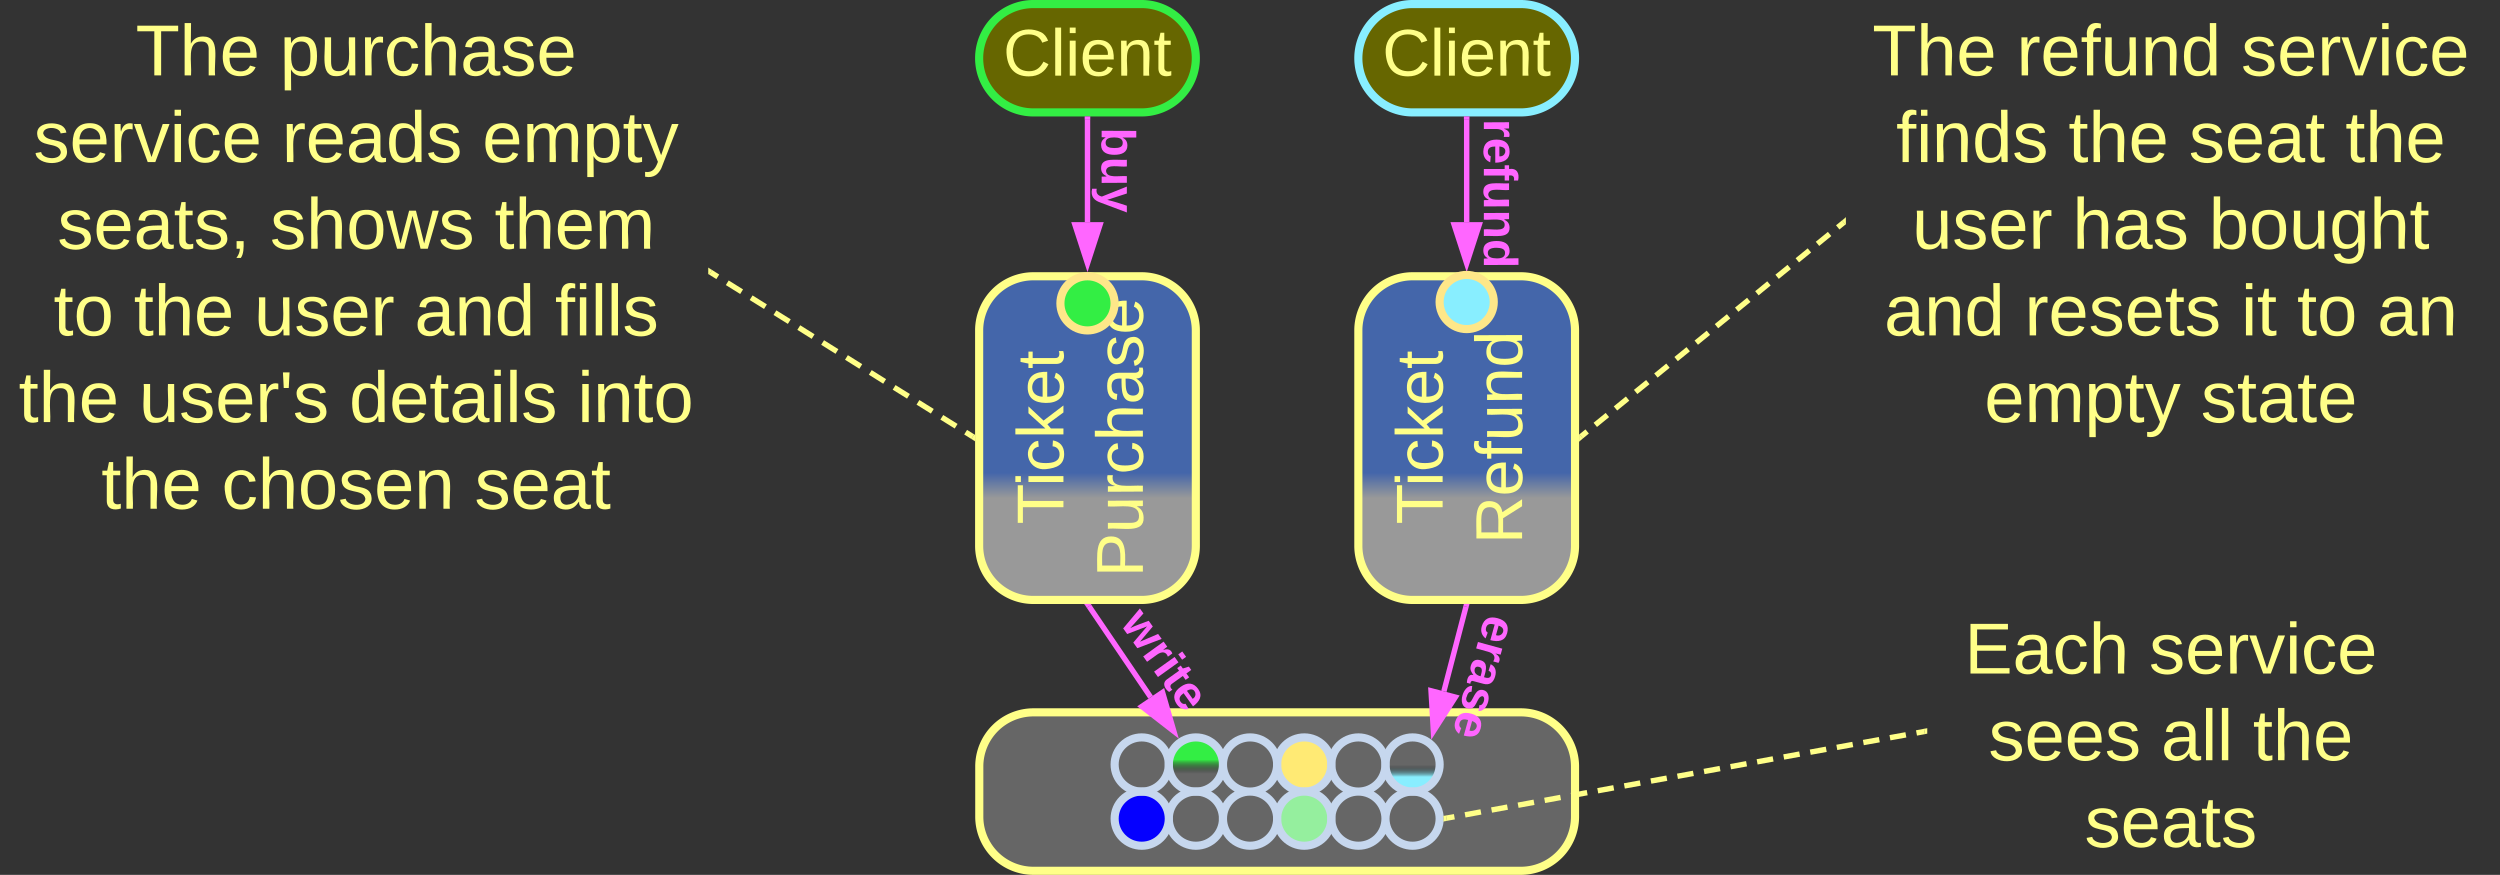 <svg xmlns="http://www.w3.org/2000/svg" xmlns:xlink="http://www.w3.org/1999/xlink" xmlns:lucid="lucid" width="923" height="323"><rect width="100%" height="100%" fill="#333333" stroke="none"/><g transform="translate(-398.5 -538.5)" lucid:page-tab-id="0_0"><path d="M760 660.5a20 20 0 0 1 20-20h40a20 20 0 0 1 20 20V740a20 20 0 0 1-20 20h-40a20 20 0 0 1-20-20z" stroke="#ff8" stroke-width="3" fill="url(#a)"/><use xlink:href="#b" transform="matrix(-1.8369701987210297e-16,-1,1,-1.8369701987210297e-16,765,755) translate(22.917 26.118)"/><use xlink:href="#c" transform="matrix(-1.8369701987210297e-16,-1,1,-1.8369701987210297e-16,765,755) translate(3.429 55.451)"/><path d="M900 660.5a20 20 0 0 1 20-20h40a20 20 0 0 1 20 20V740a20 20 0 0 1-20 20h-40a20 20 0 0 1-20-20z" stroke="#ff8" stroke-width="3" fill="url(#d)"/><use xlink:href="#b" transform="matrix(-1.8369701987210297e-16,-1,1,-1.8369701987210297e-16,905,755) translate(22.917 26.118)"/><use xlink:href="#e" transform="matrix(-1.8369701987210297e-16,-1,1,-1.8369701987210297e-16,905,755) translate(15.651 55.451)"/><path d="M760 560a20 20 0 0 1 20-20h40a20 20 0 0 1 20 20 20 20 0 0 1-20 20h-40a20 20 0 0 1-20-20z" stroke="#3e4" stroke-width="3" fill="#660"/><use xlink:href="#f" transform="matrix(1,0,0,1,765,545) translate(3.872 21.431)"/><path d="M760.05 821.5a20 20 0 0 1 20-20H960a20 20 0 0 1 20 20V840a20 20 0 0 1-20 20H780.05a20 20 0 0 1-20-20z" stroke="#ff8" stroke-width="3" fill="#666"/><path d="M800 620.5v-38" stroke="#f6f" stroke-width="2" fill="none"/><path d="M800 635.76l-4.63-14.26h9.26z" stroke="#f6f" stroke-width="2" fill="#f6f"/><path d="M800.98 582.53H799v-1.03H801z" stroke="#f6f" stroke-width=".05" fill="#f6f"/><path d="M1080 546a6 6 0 0 1 6-6h228a6 6 0 0 1 6 6v148a6 6 0 0 1-6 6h-228a6 6 0 0 1-6-6z" stroke="#ff8" stroke-opacity="0" stroke-width="3" fill="#999" fill-opacity="0"/><use xlink:href="#g" transform="matrix(1,0,0,1,1085,545) translate(4.778 21.333)"/><use xlink:href="#h" transform="matrix(1,0,0,1,1085,545) translate(58.037 21.333)"/><use xlink:href="#i" transform="matrix(1,0,0,1,1085,545) translate(140.926 21.333)"/><use xlink:href="#j" transform="matrix(1,0,0,1,1085,545) translate(13.556 53.333)"/><use xlink:href="#k" transform="matrix(1,0,0,1,1085,545) translate(77.185 53.333)"/><use xlink:href="#l" transform="matrix(1,0,0,1,1085,545) translate(121.63 53.333)"/><use xlink:href="#m" transform="matrix(1,0,0,1,1085,545) translate(179.407 53.333)"/><use xlink:href="#n" transform="matrix(1,0,0,1,1085,545) translate(19.481 85.333)"/><use xlink:href="#o" transform="matrix(1,0,0,1,1085,545) translate(78.667 85.333)"/><use xlink:href="#p" transform="matrix(1,0,0,1,1085,545) translate(129.037 85.333)"/><use xlink:href="#q" transform="matrix(1,0,0,1,1085,545) translate(9.148 117.333)"/><use xlink:href="#r" transform="matrix(1,0,0,1,1085,545) translate(61 117.333)"/><use xlink:href="#s" transform="matrix(1,0,0,1,1085,545) translate(140.926 117.333)"/><use xlink:href="#t" transform="matrix(1,0,0,1,1085,545) translate(161.593 117.333)"/><use xlink:href="#u" transform="matrix(1,0,0,1,1085,545) translate(191.222 117.333)"/><use xlink:href="#v" transform="matrix(1,0,0,1,1085,545) translate(46.148 149.333)"/><use xlink:href="#w" transform="matrix(1,0,0,1,1085,545) translate(126.074 149.333)"/><path d="M1079.22 620.63l-2.23 1.82m-3 2.43l-4.47 3.65m-2.98 2.43l-4.48 3.65m-2.98 2.44l-4.48 3.64m-3 2.43l-4.46 3.66m-3 2.43l-4.46 3.63m-2.98 2.43l-4.48 3.65m-2.98 2.44l-4.48 3.65m-2.98 2.42l-4.47 3.64m-3 2.43l-4.46 3.64m-2.98 2.43l-4.5 3.64m-2.97 2.44l-4.48 3.65m-2.98 2.42l-4.47 3.64m-3 2.44l-2.23 1.82" stroke="#ff8" stroke-width="2" fill="none"/><path d="M1080 621.26l-.18.14-1.23-1.5 1.4-1.16zM982.9 700.36l-1.4 1.15V699l.18-.15z" stroke="#ff8" stroke-width=".05" fill="#ff8"/><path d="M900 560a20 20 0 0 1 20-20h40a20 20 0 0 1 20 20 20 20 0 0 1-20 20h-40a20 20 0 0 1-20-20z" stroke="#8ef" stroke-width="3" fill="#660"/><use xlink:href="#f" transform="matrix(1,0,0,1,905,545) translate(3.872 21.431)"/><path d="M940 620.5v-38" stroke="#f6f" stroke-width="2" fill="none"/><path d="M940 635.76l-4.63-14.26h9.26z" stroke="#f6f" stroke-width="2" fill="#f6f"/><path d="M940.98 582.53H939v-1.03H941z" stroke="#f6f" stroke-width=".05" fill="#f6f"/><path d="M850.02 820.75c0 5.52-4.47 10-10 10-5.52 0-10-4.48-10-10s4.48-10 10-10c5.53 0 10 4.48 10 10z" stroke="#c6d7ee" stroke-width="3" fill="url(#x)"/><path d="M850.02 840.75c0 5.52-4.47 10-10 10-5.52 0-10-4.48-10-10s4.48-10 10-10c5.53 0 10 4.48 10 10z" stroke="#c6d7ee" stroke-width="3" fill-opacity="0" fill="#ff8"/><path d="M830.02 840.75c0 5.52-4.47 10-10 10-5.52 0-10-4.48-10-10s4.48-10 10-10c5.53 0 10 4.48 10 10z" stroke="#c6d7ee" stroke-width="3" fill="#0500ff"/><path d="M830.02 820.75c0 5.52-4.47 10-10 10-5.52 0-10-4.48-10-10s4.48-10 10-10c5.53 0 10 4.48 10 10z" stroke="#c6d7ee" stroke-width="3" fill-opacity="0" fill="#ff8"/><path d="M890.02 820.75c0 5.52-4.47 10-10 10-5.52 0-10-4.48-10-10s4.48-10 10-10c5.53 0 10 4.48 10 10z" stroke="#c6d7ee" stroke-width="3" fill="#ffea74"/><path d="M890.02 840.75c0 5.52-4.47 10-10 10-5.52 0-10-4.48-10-10s4.48-10 10-10c5.53 0 10 4.48 10 10z" stroke="#c6d7ee" stroke-width="3" fill="#95ef9e"/><path d="M870.02 840.75c0 5.52-4.47 10-10 10-5.52 0-10-4.48-10-10s4.48-10 10-10c5.53 0 10 4.48 10 10zM870.02 820.75c0 5.52-4.47 10-10 10-5.52 0-10-4.48-10-10s4.48-10 10-10c5.53 0 10 4.48 10 10z" stroke="#c6d7ee" stroke-width="3" fill-opacity="0" fill="#ff8"/><path d="M930.02 820.75c0 5.52-4.47 10-10 10-5.52 0-10-4.48-10-10s4.48-10 10-10c5.53 0 10 4.48 10 10z" stroke="#c6d7ee" stroke-width="3" fill="url(#y)"/><path d="M930.02 840.75c0 5.52-4.47 10-10 10-5.52 0-10-4.48-10-10s4.48-10 10-10c5.53 0 10 4.48 10 10zM910.02 840.75c0 5.52-4.47 10-10 10-5.52 0-10-4.48-10-10s4.48-10 10-10c5.53 0 10 4.48 10 10zM910.02 820.75c0 5.52-4.47 10-10 10-5.52 0-10-4.48-10-10s4.48-10 10-10c5.53 0 10 4.48 10 10z" stroke="#c6d7ee" stroke-width="3" fill-opacity="0" fill="#ff8"/><path d="M823.32 795.9l-22.76-33.57" stroke="#f6f" stroke-width="2" fill="none"/><path d="M831.9 808.53l-11.85-9.2 7.67-5.2z" stroke="#f6f" stroke-width="2" fill="#f6f"/><path d="M801.38 761.8l-1.6 1.1-.96-1.4h2.36z" stroke="#f6f" stroke-width=".05" fill="#f6f"/><path d="M822.97 761.5a6 6 0 0 1 8.38 1.38l16.3 22.77a6 6 0 0 1-1.4 8.37l-6.5 4.66a6 6 0 0 1-8.38-1.4l-16.3-22.76a6 6 0 0 1 1.4-8.38z" stroke="#ff8" stroke-opacity="0" stroke-width="2" fill="#999" fill-opacity="0"/><use xlink:href="#z" transform="matrix(0.582,0.813,-0.813,0.582,826.697,764.975) translate(-5.716 14.222)"/><path d="M818.45 581.37a6 6 0 0 1 6 6v28a6 6 0 0 1-6 6h-8a6 6 0 0 1-6-6v-28a6 6 0 0 1 6-6z" stroke="#ff8" stroke-opacity="0" stroke-width="2" fill="#999" fill-opacity="0"/><use xlink:href="#A" transform="matrix(6.123233995736766e-17,1,-1,6.123233995736766e-17,819.448,586.365) translate(-0.753 14.222)"/><path d="M959.56 590a6 6 0 0 1 6 6v28a6 6 0 0 1-6 6h-8a6 6 0 0 1-6-6v-28a6 6 0 0 1 6-6z" stroke="#ff8" stroke-opacity="0" stroke-width="2" fill="#999" fill-opacity="0"/><use xlink:href="#B" transform="matrix(6.123233995736766e-17,1,-1,6.123233995736766e-17,960.557,595) translate(-12.556 14.222)"/><path d="M931.58 793.74l8.17-31.27" stroke="#f6f" stroke-width="2" fill="none"/><path d="M927.72 808.5l-.88-14.97 8.97 2.35z" stroke="#f6f" stroke-width="2" fill="#f6f"/><path d="M940.68 762.74l-1.88-.5.2-.74h2z" stroke="#f6f" stroke-width=".05" fill="#f6f"/><g><path d="M959.02 771.47a6 6 0 0 1 4.17 7.4l-7.5 26.97a6 6 0 0 1-7.4 4.17l-7.7-2.13a6 6 0 0 1-4.17-7.38l7.5-27a6 6 0 0 1 7.38-4.17z" stroke="#ff8" stroke-opacity="0" stroke-width="2" fill="#999" fill-opacity="0"/></g><g><use xlink:href="#C" transform="matrix(-0.268,0.964,-0.964,-0.268,958.643,776.559) translate(-8.21 14.222)"/></g><path d="M1110 764a6 6 0 0 1 6-6h168a6 6 0 0 1 6 6v88.75a6 6 0 0 1-6 6h-168a6 6 0 0 1-6-6z" stroke="#ff8" stroke-opacity="0" stroke-width="3" fill="#999" fill-opacity="0"/><g><use xlink:href="#D" transform="matrix(1,0,0,1,1115,762.999) translate(8.778 24.177)"/><use xlink:href="#i" transform="matrix(1,0,0,1,1115,762.999) translate(76.926 24.177)"/><use xlink:href="#E" transform="matrix(1,0,0,1,1115,762.999) translate(17.667 56.177)"/><use xlink:href="#F" transform="matrix(1,0,0,1,1115,762.999) translate(81.37 56.177)"/><use xlink:href="#m" transform="matrix(1,0,0,1,1115,762.999) translate(115.296 56.177)"/><use xlink:href="#G" transform="matrix(1,0,0,1,1115,762.999) translate(53.148 88.177)"/></g><path d="M932.52 840.57l2.94-.53m3.93-.7l5.87-1.08m3.92-.7l5.87-1.08m3.93-.7l5.88-1.08m3.92-.7l5.88-1.08m3.93-.7l5.9-1.08m3.9-.7l5.9-1.08m3.92-.7l5.88-1.07m3.92-.73l5.88-1.06m3.93-.7l5.88-1.07m3.93-.7l5.9-1.08m3.9-.7l5.9-1.08m3.9-.7l5.9-1.08m3.92-.72l5.88-1.07m3.92-.7l5.9-1.07m3.9-.7l5.9-1.07m3.9-.72l5.9-1.06m3.92-.72l5.88-1.06m3.92-.7l2.95-.55" stroke="#ff8" stroke-width="2" fill="none"/><path d="M932.72 841.53l-1.34.24.16-1-.13-1 .97-.16zM1110 809.36l-.84.16-.34-1.92 1.18-.22z" stroke="#ff8" stroke-width=".05" fill="#ff8"/><path d="M400 546a6 6 0 0 1 6-6h248a6 6 0 0 1 6 6v185a6 6 0 0 1-6 6H406a6 6 0 0 1-6-6z" stroke="#ff8" stroke-opacity="0" stroke-width="3" fill="#999" fill-opacity="0"/><g><use xlink:href="#g" transform="matrix(1,0,0,1,405,545) translate(43.593 21.333)"/><use xlink:href="#H" transform="matrix(1,0,0,1,405,545) translate(96.852 21.333)"/><use xlink:href="#I" transform="matrix(1,0,0,1,405,545) translate(5.889 53.333)"/><use xlink:href="#J" transform="matrix(1,0,0,1,405,545) translate(97.593 53.333)"/><use xlink:href="#K" transform="matrix(1,0,0,1,405,545) translate(171.593 53.333)"/><use xlink:href="#L" transform="matrix(1,0,0,1,405,545) translate(14.704 85.333)"/><use xlink:href="#M" transform="matrix(1,0,0,1,405,545) translate(93.222 85.333)"/><use xlink:href="#N" transform="matrix(1,0,0,1,405,545) translate(176.111 85.333)"/><use xlink:href="#t" transform="matrix(1,0,0,1,405,545) translate(13.296 117.333)"/><use xlink:href="#k" transform="matrix(1,0,0,1,405,545) translate(42.926 117.333)"/><use xlink:href="#n" transform="matrix(1,0,0,1,405,545) translate(87.37 117.333)"/><use xlink:href="#q" transform="matrix(1,0,0,1,405,545) translate(146.556 117.333)"/><use xlink:href="#O" transform="matrix(1,0,0,1,405,545) translate(198.407 117.333)"/><use xlink:href="#k" transform="matrix(1,0,0,1,405,545) translate(0.407 149.333)"/><use xlink:href="#P" transform="matrix(1,0,0,1,405,545) translate(44.852 149.333)"/><use xlink:href="#Q" transform="matrix(1,0,0,1,405,545) translate(122.407 149.333)"/><use xlink:href="#R" transform="matrix(1,0,0,1,405,545) translate(206.704 149.333)"/><use xlink:href="#k" transform="matrix(1,0,0,1,405,545) translate(30.926 181.333)"/><use xlink:href="#S" transform="matrix(1,0,0,1,405,545) translate(75.37 181.333)"/><use xlink:href="#T" transform="matrix(1,0,0,1,405,545) translate(168.704 181.333)"/></g><path d="M757.65 699.72l-2.64-1.66m-3.5-2.2l-5.3-3.3m-3.5-2.22l-5.3-3.3m-3.5-2.22l-5.3-3.3m-3.5-2.2l-5.3-3.33m-3.5-2.2l-5.3-3.32m-3.5-2.2l-5.3-3.32m-3.5-2.2l-5.3-3.32m-3.5-2.2l-5.3-3.3m-3.5-2.22l-5.3-3.3m-3.5-2.22l-5.3-3.3m-3.5-2.2l-2.65-1.67" stroke="#ff8" stroke-width="2" fill="none"/><path d="M758.5 699.1v2.3l-1.4-.87 1.05-1.65zM661.4 638.22l-1.05 1.65-.35-.22v-2.3z" stroke="#ff8" stroke-width=".05" fill="#ff8"/><path d="M810 650.5c0 5.52-4.48 10-10 10s-10-4.48-10-10 4.48-10 10-10 10 4.48 10 10z" stroke="#fee789" stroke-width="3" fill="#3e4"/><path d="M950 650c0 5.52-4.48 10-10 10s-10-4.48-10-10 4.48-10 10-10 10 4.48 10 10z" stroke="#fee789" stroke-width="3" fill="#8ef"/><defs><linearGradient gradientUnits="userSpaceOnUse" id="a" x1="760" y1="760" x2="760" y2="640.5"><stop offset="31.43%" stop-color="#999"/><stop offset="39.29%" stop-color="#46a"/></linearGradient><path d="M127-220V0H93v-220H8v-28h204v28h-85" id="U" fill="#ff8"/><path d="M24-231v-30h32v30H24zM24 0v-190h32V0H24" id="V" fill="#ff8"/><path d="M96-169c-40 0-48 33-48 73s9 75 48 75c24 0 41-14 43-38l32 2c-6 37-31 61-74 61-59 0-76-41-82-99-10-93 101-131 147-64 4 7 5 14 7 22l-32 3c-4-21-16-35-41-35" id="W" fill="#ff8"/><path d="M143 0L79-87 56-68V0H24v-261h32v163l83-92h37l-77 82L181 0h-38" id="X" fill="#ff8"/><path d="M100-194c63 0 86 42 84 106H49c0 40 14 67 53 68 26 1 43-12 49-29l28 8c-11 28-37 45-77 45C44 4 14-33 15-96c1-61 26-98 85-98zm52 81c6-60-76-77-97-28-3 7-6 17-6 28h103" id="Y" fill="#ff8"/><path d="M59-47c-2 24 18 29 38 22v24C64 9 27 4 27-40v-127H5v-23h24l9-43h21v43h35v23H59v120" id="Z" fill="#ff8"/><g id="b"><use transform="matrix(0.068,0,0,0.068,0,0)" xlink:href="#U"/><use transform="matrix(0.068,0,0,0.068,13.988,0)" xlink:href="#V"/><use transform="matrix(0.068,0,0,0.068,19.352,0)" xlink:href="#W"/><use transform="matrix(0.068,0,0,0.068,31.574,0)" xlink:href="#X"/><use transform="matrix(0.068,0,0,0.068,43.796,0)" xlink:href="#Y"/><use transform="matrix(0.068,0,0,0.068,57.377,0)" xlink:href="#Z"/></g><path d="M30-248c87 1 191-15 191 75 0 78-77 80-158 76V0H30v-248zm33 125c57 0 124 11 124-50 0-59-68-47-124-48v98" id="aa" fill="#ff8"/><path d="M84 4C-5 8 30-112 23-190h32v120c0 31 7 50 39 49 72-2 45-101 50-169h31l1 190h-30c-1-10 1-25-2-33-11 22-28 36-60 37" id="ab" fill="#ff8"/><path d="M114-163C36-179 61-72 57 0H25l-1-190h30c1 12-1 29 2 39 6-27 23-49 58-41v29" id="ac" fill="#ff8"/><path d="M106-169C34-169 62-67 57 0H25v-261h32l-1 103c12-21 28-36 61-36 89 0 53 116 60 194h-32v-121c2-32-8-49-39-48" id="ad" fill="#ff8"/><path d="M141-36C126-15 110 5 73 4 37 3 15-17 15-53c-1-64 63-63 125-63 3-35-9-54-41-54-24 1-41 7-42 31l-33-3c5-37 33-52 76-52 45 0 72 20 72 64v82c-1 20 7 32 28 27v20c-31 9-61-2-59-35zM48-53c0 20 12 33 32 33 41-3 63-29 60-74-43 2-92-5-92 41" id="ae" fill="#ff8"/><path d="M135-143c-3-34-86-38-87 0 15 53 115 12 119 90S17 21 10-45l28-5c4 36 97 45 98 0-10-56-113-15-118-90-4-57 82-63 122-42 12 7 21 19 24 35" id="af" fill="#ff8"/><g id="c"><use transform="matrix(0.068,0,0,0.068,0,0)" xlink:href="#aa"/><use transform="matrix(0.068,0,0,0.068,16.296,0)" xlink:href="#ab"/><use transform="matrix(0.068,0,0,0.068,29.877,0)" xlink:href="#ac"/><use transform="matrix(0.068,0,0,0.068,37.957,0)" xlink:href="#W"/><use transform="matrix(0.068,0,0,0.068,50.179,0)" xlink:href="#ad"/><use transform="matrix(0.068,0,0,0.068,63.759,0)" xlink:href="#ae"/><use transform="matrix(0.068,0,0,0.068,77.34,0)" xlink:href="#af"/><use transform="matrix(0.068,0,0,0.068,89.562,0)" xlink:href="#Y"/></g><linearGradient gradientUnits="userSpaceOnUse" id="d" x1="900" y1="760" x2="900" y2="640.5"><stop offset="31.43%" stop-color="#999"/><stop offset="39.29%" stop-color="#46a"/></linearGradient><path d="M233-177c-1 41-23 64-60 70L243 0h-38l-65-103H63V0H30v-248c88 3 205-21 203 71zM63-129c60-2 137 13 137-47 0-61-80-42-137-45v92" id="ag" fill="#ff8"/><path d="M101-234c-31-9-42 10-38 44h38v23H63V0H32v-167H5v-23h27c-7-52 17-82 69-68v24" id="ah" fill="#ff8"/><path d="M117-194c89-4 53 116 60 194h-32v-121c0-31-8-49-39-48C34-167 62-67 57 0H25l-1-190h30c1 10-1 24 2 32 11-22 29-35 61-36" id="ai" fill="#ff8"/><path d="M85-194c31 0 48 13 60 33l-1-100h32l1 261h-30c-2-10 0-23-3-31C134-8 116 4 85 4 32 4 16-35 15-94c0-66 23-100 70-100zm9 24c-40 0-46 34-46 75 0 40 6 74 45 74 42 0 51-32 51-76 0-42-9-74-50-73" id="aj" fill="#ff8"/><g id="e"><use transform="matrix(0.068,0,0,0.068,0,0)" xlink:href="#ag"/><use transform="matrix(0.068,0,0,0.068,17.586,0)" xlink:href="#Y"/><use transform="matrix(0.068,0,0,0.068,31.167,0)" xlink:href="#ah"/><use transform="matrix(0.068,0,0,0.068,37.957,0)" xlink:href="#ab"/><use transform="matrix(0.068,0,0,0.068,51.537,0)" xlink:href="#ai"/><use transform="matrix(0.068,0,0,0.068,65.117,0)" xlink:href="#aj"/></g><path d="M212-179c-10-28-35-45-73-45-59 0-87 40-87 99 0 60 29 101 89 101 43 0 62-24 78-52l27 14C228-24 195 4 139 4 59 4 22-46 18-125c-6-104 99-153 187-111 19 9 31 26 39 46" id="ak" fill="#ff8"/><path d="M24 0v-261h32V0H24" id="al" fill="#ff8"/><g id="f"><use transform="matrix(0.068,0,0,0.068,0,0)" xlink:href="#ak"/><use transform="matrix(0.068,0,0,0.068,17.586,0)" xlink:href="#al"/><use transform="matrix(0.068,0,0,0.068,22.951,0)" xlink:href="#V"/><use transform="matrix(0.068,0,0,0.068,28.315,0)" xlink:href="#Y"/><use transform="matrix(0.068,0,0,0.068,41.895,0)" xlink:href="#ai"/><use transform="matrix(0.068,0,0,0.068,55.475,0)" xlink:href="#Z"/></g><g id="g"><use transform="matrix(0.074,0,0,0.074,0,0)" xlink:href="#U"/><use transform="matrix(0.074,0,0,0.074,16.222,0)" xlink:href="#ad"/><use transform="matrix(0.074,0,0,0.074,31.037,0)" xlink:href="#Y"/></g><g id="h"><use transform="matrix(0.074,0,0,0.074,0,0)" xlink:href="#ac"/><use transform="matrix(0.074,0,0,0.074,8.815,0)" xlink:href="#Y"/><use transform="matrix(0.074,0,0,0.074,23.63,0)" xlink:href="#ah"/><use transform="matrix(0.074,0,0,0.074,31.037,0)" xlink:href="#ab"/><use transform="matrix(0.074,0,0,0.074,45.852,0)" xlink:href="#ai"/><use transform="matrix(0.074,0,0,0.074,60.667,0)" xlink:href="#aj"/></g><path d="M108 0H70L1-190h34L89-25l56-165h34" id="am" fill="#ff8"/><g id="i"><use transform="matrix(0.074,0,0,0.074,0,0)" xlink:href="#af"/><use transform="matrix(0.074,0,0,0.074,13.333,0)" xlink:href="#Y"/><use transform="matrix(0.074,0,0,0.074,28.148,0)" xlink:href="#ac"/><use transform="matrix(0.074,0,0,0.074,36.963,0)" xlink:href="#am"/><use transform="matrix(0.074,0,0,0.074,50.296,0)" xlink:href="#V"/><use transform="matrix(0.074,0,0,0.074,56.148,0)" xlink:href="#W"/><use transform="matrix(0.074,0,0,0.074,69.481,0)" xlink:href="#Y"/></g><g id="j"><use transform="matrix(0.074,0,0,0.074,0,0)" xlink:href="#ah"/><use transform="matrix(0.074,0,0,0.074,7.407,0)" xlink:href="#V"/><use transform="matrix(0.074,0,0,0.074,13.259,0)" xlink:href="#ai"/><use transform="matrix(0.074,0,0,0.074,28.074,0)" xlink:href="#aj"/><use transform="matrix(0.074,0,0,0.074,42.889,0)" xlink:href="#af"/></g><g id="k"><use transform="matrix(0.074,0,0,0.074,0,0)" xlink:href="#Z"/><use transform="matrix(0.074,0,0,0.074,7.407,0)" xlink:href="#ad"/><use transform="matrix(0.074,0,0,0.074,22.222,0)" xlink:href="#Y"/></g><g id="l"><use transform="matrix(0.074,0,0,0.074,0,0)" xlink:href="#af"/><use transform="matrix(0.074,0,0,0.074,13.333,0)" xlink:href="#Y"/><use transform="matrix(0.074,0,0,0.074,28.148,0)" xlink:href="#ae"/><use transform="matrix(0.074,0,0,0.074,42.963,0)" xlink:href="#Z"/></g><g id="m"><use transform="matrix(0.074,0,0,0.074,0,0)" xlink:href="#Z"/><use transform="matrix(0.074,0,0,0.074,7.407,0)" xlink:href="#ad"/><use transform="matrix(0.074,0,0,0.074,22.222,0)" xlink:href="#Y"/></g><g id="n"><use transform="matrix(0.074,0,0,0.074,0,0)" xlink:href="#ab"/><use transform="matrix(0.074,0,0,0.074,14.815,0)" xlink:href="#af"/><use transform="matrix(0.074,0,0,0.074,28.148,0)" xlink:href="#Y"/><use transform="matrix(0.074,0,0,0.074,42.963,0)" xlink:href="#ac"/></g><g id="o"><use transform="matrix(0.074,0,0,0.074,0,0)" xlink:href="#ad"/><use transform="matrix(0.074,0,0,0.074,14.815,0)" xlink:href="#ae"/><use transform="matrix(0.074,0,0,0.074,29.63,0)" xlink:href="#af"/></g><path d="M115-194c53 0 69 39 70 98 0 66-23 100-70 100C84 3 66-7 56-30L54 0H23l1-261h32v101c10-23 28-34 59-34zm-8 174c40 0 45-34 45-75 0-40-5-75-45-74-42 0-51 32-51 76 0 43 10 73 51 73" id="an" fill="#ff8"/><path d="M100-194c62-1 85 37 85 99 1 63-27 99-86 99S16-35 15-95c0-66 28-99 85-99zM99-20c44 1 53-31 53-75 0-43-8-75-51-75s-53 32-53 75 10 74 51 75" id="ao" fill="#ff8"/><path d="M177-190C167-65 218 103 67 71c-23-6-38-20-44-43l32-5c15 47 100 32 89-28v-30C133-14 115 1 83 1 29 1 15-40 15-95c0-56 16-97 71-98 29-1 48 16 59 35 1-10 0-23 2-32h30zM94-22c36 0 50-32 50-73 0-42-14-75-50-75-39 0-46 34-46 75s6 73 46 73" id="ap" fill="#ff8"/><g id="p"><use transform="matrix(0.074,0,0,0.074,0,0)" xlink:href="#an"/><use transform="matrix(0.074,0,0,0.074,14.815,0)" xlink:href="#ao"/><use transform="matrix(0.074,0,0,0.074,29.63,0)" xlink:href="#ab"/><use transform="matrix(0.074,0,0,0.074,44.444,0)" xlink:href="#ap"/><use transform="matrix(0.074,0,0,0.074,59.259,0)" xlink:href="#ad"/><use transform="matrix(0.074,0,0,0.074,74.074,0)" xlink:href="#Z"/></g><g id="q"><use transform="matrix(0.074,0,0,0.074,0,0)" xlink:href="#ae"/><use transform="matrix(0.074,0,0,0.074,14.815,0)" xlink:href="#ai"/><use transform="matrix(0.074,0,0,0.074,29.63,0)" xlink:href="#aj"/></g><g id="r"><use transform="matrix(0.074,0,0,0.074,0,0)" xlink:href="#ac"/><use transform="matrix(0.074,0,0,0.074,8.815,0)" xlink:href="#Y"/><use transform="matrix(0.074,0,0,0.074,23.63,0)" xlink:href="#af"/><use transform="matrix(0.074,0,0,0.074,36.963,0)" xlink:href="#Y"/><use transform="matrix(0.074,0,0,0.074,51.778,0)" xlink:href="#Z"/><use transform="matrix(0.074,0,0,0.074,59.185,0)" xlink:href="#af"/></g><g id="s"><use transform="matrix(0.074,0,0,0.074,0,0)" xlink:href="#V"/><use transform="matrix(0.074,0,0,0.074,5.852,0)" xlink:href="#Z"/></g><g id="t"><use transform="matrix(0.074,0,0,0.074,0,0)" xlink:href="#Z"/><use transform="matrix(0.074,0,0,0.074,7.407,0)" xlink:href="#ao"/></g><g id="u"><use transform="matrix(0.074,0,0,0.074,0,0)" xlink:href="#ae"/><use transform="matrix(0.074,0,0,0.074,14.815,0)" xlink:href="#ai"/></g><path d="M210-169c-67 3-38 105-44 169h-31v-121c0-29-5-50-35-48C34-165 62-65 56 0H25l-1-190h30c1 10-1 24 2 32 10-44 99-50 107 0 11-21 27-35 58-36 85-2 47 119 55 194h-31v-121c0-29-5-49-35-48" id="aq" fill="#ff8"/><path d="M115-194c55 1 70 41 70 98S169 2 115 4C84 4 66-9 55-30l1 105H24l-1-265h31l2 30c10-21 28-34 59-34zm-8 174c40 0 45-34 45-75s-6-73-45-74c-42 0-51 32-51 76 0 43 10 73 51 73" id="ar" fill="#ff8"/><path d="M179-190L93 31C79 59 56 82 12 73V49c39 6 53-20 64-50L1-190h34L92-34l54-156h33" id="as" fill="#ff8"/><g id="v"><use transform="matrix(0.074,0,0,0.074,0,0)" xlink:href="#Y"/><use transform="matrix(0.074,0,0,0.074,14.815,0)" xlink:href="#aq"/><use transform="matrix(0.074,0,0,0.074,36.963,0)" xlink:href="#ar"/><use transform="matrix(0.074,0,0,0.074,51.778,0)" xlink:href="#Z"/><use transform="matrix(0.074,0,0,0.074,59.185,0)" xlink:href="#as"/></g><g id="w"><use transform="matrix(0.074,0,0,0.074,0,0)" xlink:href="#af"/><use transform="matrix(0.074,0,0,0.074,13.333,0)" xlink:href="#Z"/><use transform="matrix(0.074,0,0,0.074,20.741,0)" xlink:href="#ae"/><use transform="matrix(0.074,0,0,0.074,35.556,0)" xlink:href="#Z"/><use transform="matrix(0.074,0,0,0.074,42.963,0)" xlink:href="#Y"/></g><linearGradient gradientUnits="userSpaceOnUse" id="x" x1="830.03" y1="810.75" x2="830.03" y2="830.75"><stop offset="41.07%" stop-color="#3e4"/><stop offset="67.14%" stop-opacity="0"/></linearGradient><linearGradient gradientUnits="userSpaceOnUse" id="y" x1="910.03" y1="810.75" x2="910.03" y2="830.75"><stop offset="50.71%" stop-opacity="0"/><stop offset="72.86%" stop-color="#8ef"/></linearGradient><path fill="#f6f" d="M231 0h-52l-39-155L100 0H48L-1-190h46L77-45c9-52 24-97 36-145h53l37 145 32-145h46" id="at"/><path fill="#f6f" d="M135-150c-39-12-60 13-60 57V0H25l-1-190h47c2 13-1 29 3 40 6-28 27-53 61-41v41" id="au"/><path fill="#f6f" d="M25-224v-37h50v37H25zM25 0v-190h50V0H25" id="av"/><path fill="#f6f" d="M115-3C79 11 28 4 28-45v-112H4v-33h27l15-45h31v45h36v33H77v99c-1 23 16 31 38 25v30" id="aw"/><path fill="#f6f" d="M185-48c-13 30-37 53-82 52C43 2 14-33 14-96s30-98 90-98c62 0 83 45 84 108H66c0 31 8 55 39 56 18 0 30-7 34-22zm-45-69c5-46-57-63-70-21-2 6-4 13-4 21h74" id="ax"/><g id="z"><use transform="matrix(0.049,0,0,0.049,0,0)" xlink:href="#at"/><use transform="matrix(0.049,0,0,0.049,13.827,0)" xlink:href="#au"/><use transform="matrix(0.049,0,0,0.049,20.741,0)" xlink:href="#av"/><use transform="matrix(0.049,0,0,0.049,25.679,0)" xlink:href="#aw"/><use transform="matrix(0.049,0,0,0.049,31.556,0)" xlink:href="#ax"/></g><path fill="#f6f" d="M135-194c52 0 70 43 70 98 0 56-19 99-73 100-30 1-46-15-58-35L72 0H24l1-261h50v104c11-23 29-37 60-37zM114-30c31 0 40-27 40-66 0-37-7-63-39-63s-41 28-41 65c0 36 8 64 40 64" id="ay"/><path fill="#f6f" d="M85 4C-2 5 27-109 22-190h50c7 57-23 150 33 157 60-5 35-97 40-157h50l1 190h-47c-2-12 1-28-3-38-12 25-28 42-61 42" id="az"/><path fill="#f6f" d="M123 10C108 53 80 86 19 72V37c35 8 53-11 59-39L3-190h52l48 148c12-52 28-100 44-148h51" id="aA"/><g id="A"><use transform="matrix(0.049,0,0,0.049,0,0)" xlink:href="#ay"/><use transform="matrix(0.049,0,0,0.049,10.815,0)" xlink:href="#az"/><use transform="matrix(0.049,0,0,0.049,21.63,0)" xlink:href="#aA"/></g><path fill="#f6f" d="M121-226c-27-7-43 5-38 36h38v33H83V0H34v-157H6v-33h28c-9-59 32-81 87-68v32" id="aB"/><path fill="#f6f" d="M135-194c87-1 58 113 63 194h-50c-7-57 23-157-34-157-59 0-34 97-39 157H25l-1-190h47c2 12-1 28 3 38 12-26 28-41 61-42" id="aC"/><path fill="#f6f" d="M88-194c31-1 46 15 58 34l-1-101h50l1 261h-48c-2-10 0-23-3-31C134-8 116 4 84 4 32 4 16-41 15-95c0-56 19-97 73-99zm17 164c33 0 40-30 41-66 1-37-9-64-41-64s-38 30-39 65c0 43 13 65 39 65" id="aD"/><g id="B"><use transform="matrix(0.049,0,0,0.049,0,0)" xlink:href="#au"/><use transform="matrix(0.049,0,0,0.049,6.914,0)" xlink:href="#ax"/><use transform="matrix(0.049,0,0,0.049,16.79,0)" xlink:href="#aB"/><use transform="matrix(0.049,0,0,0.049,22.667,0)" xlink:href="#az"/><use transform="matrix(0.049,0,0,0.049,33.481,0)" xlink:href="#aC"/><use transform="matrix(0.049,0,0,0.049,44.296,0)" xlink:href="#aD"/></g><path fill="#f6f" d="M133-34C117-15 103 5 69 4 32 3 11-16 11-54c-1-60 55-63 116-61 1-26-3-47-28-47-18 1-26 9-28 27l-52-2c7-38 36-58 82-57s74 22 75 68l1 82c-1 14 12 18 25 15v27c-30 8-71 5-69-32zm-48 3c29 0 43-24 42-57-32 0-66-3-65 30 0 17 8 27 23 27" id="aE"/><path fill="#f6f" d="M137-138c1-29-70-34-71-4 15 46 118 7 119 86 1 83-164 76-172 9l43-7c4 19 20 25 44 25 33 8 57-30 24-41C81-84 22-81 20-136c-2-80 154-74 161-7" id="aF"/><g id="C"><use transform="matrix(0.049,0,0,0.049,0,0)" xlink:href="#ax"/><use transform="matrix(0.049,0,0,0.049,9.877,0)" xlink:href="#au"/><use transform="matrix(0.049,0,0,0.049,16.79,0)" xlink:href="#aE"/><use transform="matrix(0.049,0,0,0.049,26.667,0)" xlink:href="#aF"/><use transform="matrix(0.049,0,0,0.049,36.543,0)" xlink:href="#ax"/></g><path d="M30 0v-248h187v28H63v79h144v27H63v87h162V0H30" id="aG" fill="#ff8"/><g id="D"><use transform="matrix(0.074,0,0,0.074,0,0)" xlink:href="#aG"/><use transform="matrix(0.074,0,0,0.074,17.778,0)" xlink:href="#ae"/><use transform="matrix(0.074,0,0,0.074,32.593,0)" xlink:href="#W"/><use transform="matrix(0.074,0,0,0.074,45.926,0)" xlink:href="#ad"/></g><g id="E"><use transform="matrix(0.074,0,0,0.074,0,0)" xlink:href="#af"/><use transform="matrix(0.074,0,0,0.074,13.333,0)" xlink:href="#Y"/><use transform="matrix(0.074,0,0,0.074,28.148,0)" xlink:href="#Y"/><use transform="matrix(0.074,0,0,0.074,42.963,0)" xlink:href="#af"/></g><g id="F"><use transform="matrix(0.074,0,0,0.074,0,0)" xlink:href="#ae"/><use transform="matrix(0.074,0,0,0.074,14.815,0)" xlink:href="#al"/><use transform="matrix(0.074,0,0,0.074,20.667,0)" xlink:href="#al"/></g><g id="G"><use transform="matrix(0.074,0,0,0.074,0,0)" xlink:href="#af"/><use transform="matrix(0.074,0,0,0.074,13.333,0)" xlink:href="#Y"/><use transform="matrix(0.074,0,0,0.074,28.148,0)" xlink:href="#ae"/><use transform="matrix(0.074,0,0,0.074,42.963,0)" xlink:href="#Z"/><use transform="matrix(0.074,0,0,0.074,50.37,0)" xlink:href="#af"/></g><g id="H"><use transform="matrix(0.074,0,0,0.074,0,0)" xlink:href="#ar"/><use transform="matrix(0.074,0,0,0.074,14.815,0)" xlink:href="#ab"/><use transform="matrix(0.074,0,0,0.074,29.63,0)" xlink:href="#ac"/><use transform="matrix(0.074,0,0,0.074,38.444,0)" xlink:href="#W"/><use transform="matrix(0.074,0,0,0.074,51.778,0)" xlink:href="#ad"/><use transform="matrix(0.074,0,0,0.074,66.593,0)" xlink:href="#ae"/><use transform="matrix(0.074,0,0,0.074,81.407,0)" xlink:href="#af"/><use transform="matrix(0.074,0,0,0.074,94.741,0)" xlink:href="#Y"/></g><g id="I"><use transform="matrix(0.074,0,0,0.074,0,0)" xlink:href="#af"/><use transform="matrix(0.074,0,0,0.074,13.333,0)" xlink:href="#Y"/><use transform="matrix(0.074,0,0,0.074,28.148,0)" xlink:href="#ac"/><use transform="matrix(0.074,0,0,0.074,36.963,0)" xlink:href="#am"/><use transform="matrix(0.074,0,0,0.074,50.296,0)" xlink:href="#V"/><use transform="matrix(0.074,0,0,0.074,56.148,0)" xlink:href="#W"/><use transform="matrix(0.074,0,0,0.074,69.481,0)" xlink:href="#Y"/></g><g id="J"><use transform="matrix(0.074,0,0,0.074,0,0)" xlink:href="#ac"/><use transform="matrix(0.074,0,0,0.074,8.815,0)" xlink:href="#Y"/><use transform="matrix(0.074,0,0,0.074,23.63,0)" xlink:href="#ae"/><use transform="matrix(0.074,0,0,0.074,38.444,0)" xlink:href="#aj"/><use transform="matrix(0.074,0,0,0.074,53.259,0)" xlink:href="#af"/></g><g id="K"><use transform="matrix(0.074,0,0,0.074,0,0)" xlink:href="#Y"/><use transform="matrix(0.074,0,0,0.074,14.815,0)" xlink:href="#aq"/><use transform="matrix(0.074,0,0,0.074,36.963,0)" xlink:href="#ar"/><use transform="matrix(0.074,0,0,0.074,51.778,0)" xlink:href="#Z"/><use transform="matrix(0.074,0,0,0.074,59.185,0)" xlink:href="#as"/></g><path d="M68-38c1 34 0 65-14 84H32c9-13 17-26 17-46H33v-38h35" id="aH" fill="#ff8"/><g id="L"><use transform="matrix(0.074,0,0,0.074,0,0)" xlink:href="#af"/><use transform="matrix(0.074,0,0,0.074,13.333,0)" xlink:href="#Y"/><use transform="matrix(0.074,0,0,0.074,28.148,0)" xlink:href="#ae"/><use transform="matrix(0.074,0,0,0.074,42.963,0)" xlink:href="#Z"/><use transform="matrix(0.074,0,0,0.074,50.37,0)" xlink:href="#af"/><use transform="matrix(0.074,0,0,0.074,63.704,0)" xlink:href="#aH"/></g><path d="M206 0h-36l-40-164L89 0H53L-1-190h32L70-26l43-164h34l41 164 42-164h31" id="aI" fill="#ff8"/><g id="M"><use transform="matrix(0.074,0,0,0.074,0,0)" xlink:href="#af"/><use transform="matrix(0.074,0,0,0.074,13.333,0)" xlink:href="#ad"/><use transform="matrix(0.074,0,0,0.074,28.148,0)" xlink:href="#ao"/><use transform="matrix(0.074,0,0,0.074,42.963,0)" xlink:href="#aI"/><use transform="matrix(0.074,0,0,0.074,62.148,0)" xlink:href="#af"/></g><g id="N"><use transform="matrix(0.074,0,0,0.074,0,0)" xlink:href="#Z"/><use transform="matrix(0.074,0,0,0.074,7.407,0)" xlink:href="#ad"/><use transform="matrix(0.074,0,0,0.074,22.222,0)" xlink:href="#Y"/><use transform="matrix(0.074,0,0,0.074,37.037,0)" xlink:href="#aq"/></g><g id="O"><use transform="matrix(0.074,0,0,0.074,0,0)" xlink:href="#ah"/><use transform="matrix(0.074,0,0,0.074,7.407,0)" xlink:href="#V"/><use transform="matrix(0.074,0,0,0.074,13.259,0)" xlink:href="#al"/><use transform="matrix(0.074,0,0,0.074,19.111,0)" xlink:href="#al"/><use transform="matrix(0.074,0,0,0.074,24.963,0)" xlink:href="#af"/></g><path d="M47-170H22l-4-78h33" id="aJ" fill="#ff8"/><g id="P"><use transform="matrix(0.074,0,0,0.074,0,0)" xlink:href="#ab"/><use transform="matrix(0.074,0,0,0.074,14.815,0)" xlink:href="#af"/><use transform="matrix(0.074,0,0,0.074,28.148,0)" xlink:href="#Y"/><use transform="matrix(0.074,0,0,0.074,42.963,0)" xlink:href="#ac"/><use transform="matrix(0.074,0,0,0.074,51.778,0)" xlink:href="#aJ"/><use transform="matrix(0.074,0,0,0.074,56.815,0)" xlink:href="#af"/></g><g id="Q"><use transform="matrix(0.074,0,0,0.074,0,0)" xlink:href="#aj"/><use transform="matrix(0.074,0,0,0.074,14.815,0)" xlink:href="#Y"/><use transform="matrix(0.074,0,0,0.074,29.63,0)" xlink:href="#Z"/><use transform="matrix(0.074,0,0,0.074,37.037,0)" xlink:href="#ae"/><use transform="matrix(0.074,0,0,0.074,51.852,0)" xlink:href="#V"/><use transform="matrix(0.074,0,0,0.074,57.704,0)" xlink:href="#al"/><use transform="matrix(0.074,0,0,0.074,63.556,0)" xlink:href="#af"/></g><g id="R"><use transform="matrix(0.074,0,0,0.074,0,0)" xlink:href="#V"/><use transform="matrix(0.074,0,0,0.074,5.852,0)" xlink:href="#ai"/><use transform="matrix(0.074,0,0,0.074,20.667,0)" xlink:href="#Z"/><use transform="matrix(0.074,0,0,0.074,28.074,0)" xlink:href="#ao"/></g><g id="S"><use transform="matrix(0.074,0,0,0.074,0,0)" xlink:href="#W"/><use transform="matrix(0.074,0,0,0.074,13.333,0)" xlink:href="#ad"/><use transform="matrix(0.074,0,0,0.074,28.148,0)" xlink:href="#ao"/><use transform="matrix(0.074,0,0,0.074,42.963,0)" xlink:href="#af"/><use transform="matrix(0.074,0,0,0.074,56.296,0)" xlink:href="#Y"/><use transform="matrix(0.074,0,0,0.074,71.111,0)" xlink:href="#ai"/></g><g id="T"><use transform="matrix(0.074,0,0,0.074,0,0)" xlink:href="#af"/><use transform="matrix(0.074,0,0,0.074,13.333,0)" xlink:href="#Y"/><use transform="matrix(0.074,0,0,0.074,28.148,0)" xlink:href="#ae"/><use transform="matrix(0.074,0,0,0.074,42.963,0)" xlink:href="#Z"/></g></defs></g></svg>
